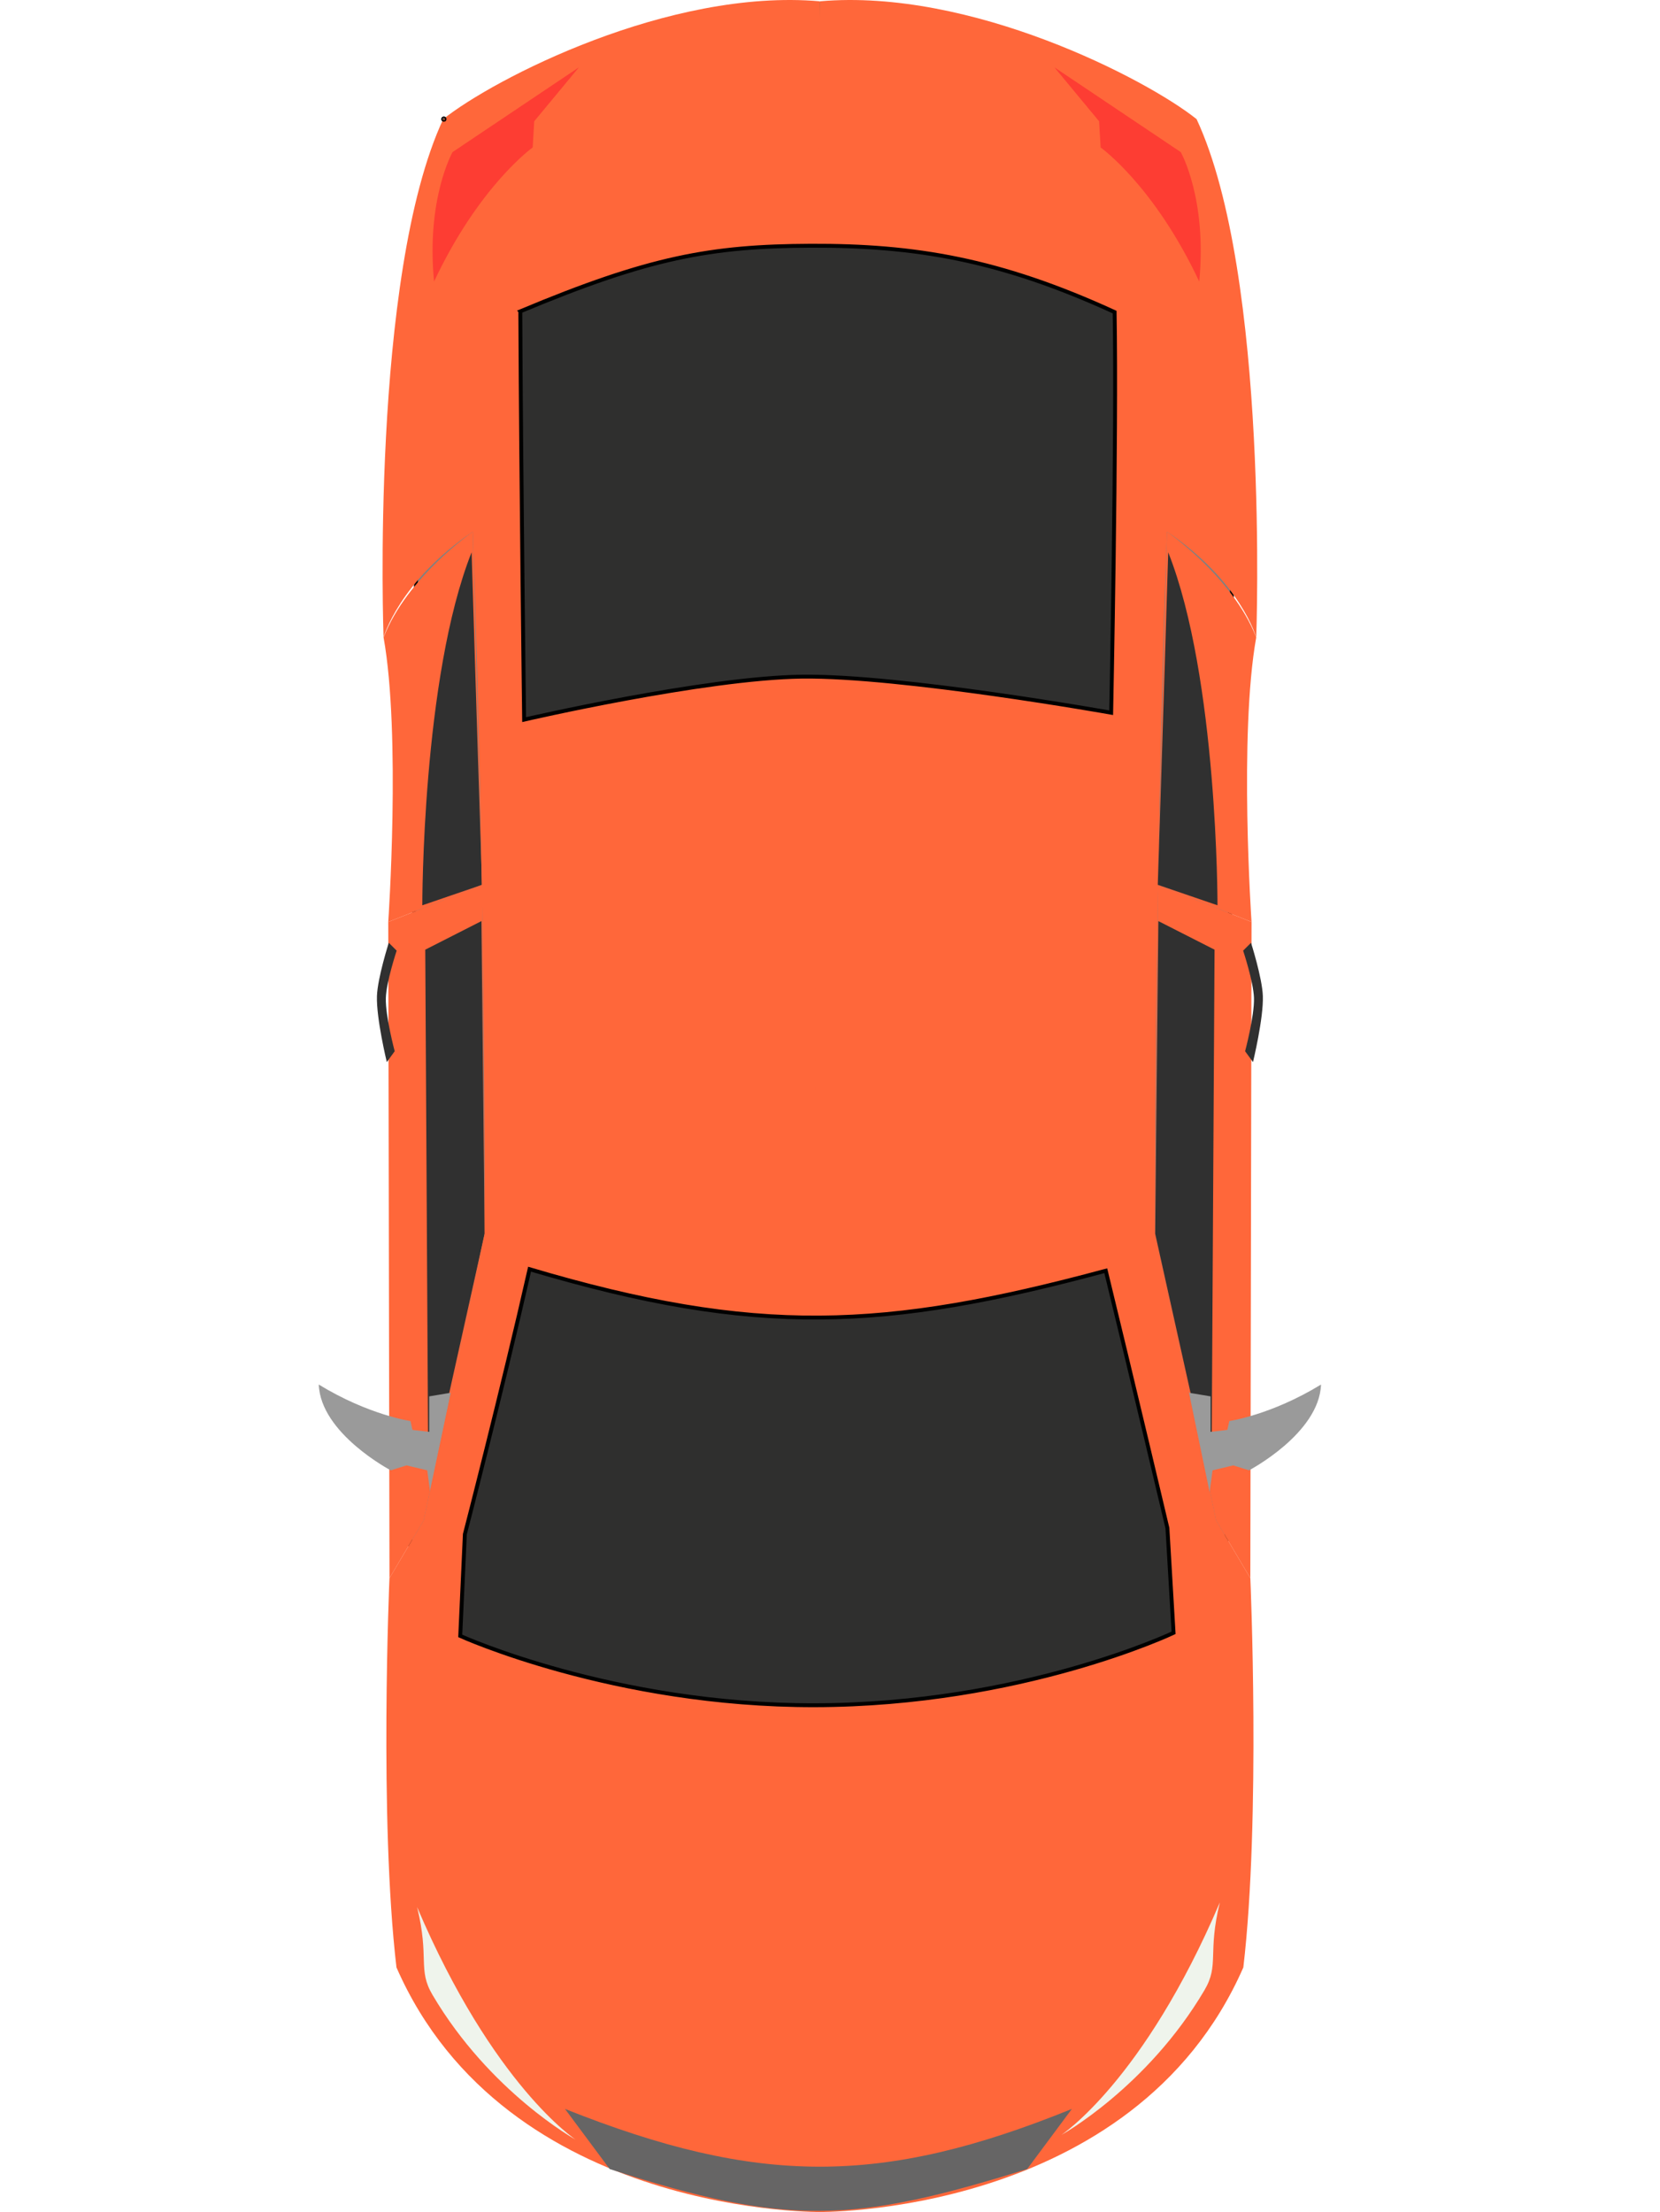 <?xml version="1.0" encoding="UTF-8" standalone="no"?>
<!-- Created with Inkscape (http://www.inkscape.org/) -->

<svg
   width="113mm"
   height="150.568mm"
   viewBox="-21.7 0 113 150.568"
   version="1.1"
   id="svg5"
   inkscape:version="1.1 (c4e8f9e, 2021-05-24)"
   sodipodi:docname="carTrimmed.svg"
   xmlns:inkscape="http://www.inkscape.org/namespaces/inkscape"
   xmlns:sodipodi="http://sodipodi.sourceforge.net/DTD/sodipodi-0.dtd"
   xmlns="http://www.w3.org/2000/svg"
   xmlns:svg="http://www.w3.org/2000/svg">
  <sodipodi:namedview
     id="namedview7"
     pagecolor="#ffffff"
     bordercolor="#666666"
     borderopacity="1.0"
     inkscape:pageshadow="2"
     inkscape:pageopacity="0.0"
     inkscape:pagecheckerboard="0"
     inkscape:document-units="mm"
     showgrid="false"
     inkscape:snap-smooth-nodes="true"
     inkscape:zoom="0.81269033"
     inkscape:cx="182.72643"
     inkscape:cy="319.30982"
     inkscape:window-width="1312"
     inkscape:window-height="779"
     inkscape:window-x="58"
     inkscape:window-y="23"
     inkscape:window-maximized="0"
     inkscape:current-layer="layer1"
     width="68.226mm"
     scale-x="1"
     viewbox-x="-21.7" />
  <defs
     id="defs2" />
  <g
     inkscape:label="Layer 1"
     inkscape:groupmode="layer"
     id="layer1"
     style="display:inline"
     transform="translate(-62.421,-72.081)">
    <path
       style="fill:#808080;fill-opacity:1;stroke:#000000;stroke-width:0.265px;stroke-linecap:butt;stroke-linejoin:miter;stroke-opacity:1"
       d="m 69.099,100.885 -0.553,94.251 55.556,-0.553 0.553,-95.081 z"
       id="path171" />
    <path
       style="fill:#2f6a49;fill-opacity:1;stroke:none;stroke-width:0.265px;stroke-linecap:butt;stroke-linejoin:miter;stroke-opacity:1"
       d="m 80.126,75.607 c -3.146,5.454 -5.163,10.831 -3.987,16.609 10.95,-5.571 29.003,-6.29 40.458,0.051 1.445,-5.802 -0.951,-11.206 -4.098,-16.659 -15.965,-4.496 -15.965,-4.496 -32.373,2e-6 z"
       id="path32797"
       sodipodi:nodetypes="ccccc"
       inkscape:export-filename="/Users/aman/Documents/denso/simulator/trunk.png"
       inkscape:export-xdpi="96"
       inkscape:export-ydpi="96" />
    <g
       id="g32696"
       inkscape:export-filename="/Users/aman/Documents/denso/simulator/RightBack.png"
       inkscape:export-xdpi="96"
       inkscape:export-ydpi="96">
      <path
         style="fill:#ff673a;fill-opacity:1;stroke:none;stroke-width:0.265px;stroke-linecap:butt;stroke-linejoin:miter;stroke-opacity:1"
         d="m 72.909,108.271 c 0,0 -4.486,3.097 -6.077,7.195 1.188,6.619 0.319,19.367 0.319,19.367 l 6.383,-2.526 z"
         id="path25110"
         sodipodi:nodetypes="ccccc" />
      <path
         style="fill:#303030;fill-opacity:1;stroke:none;stroke-width:0.265px;stroke-linecap:butt;stroke-linejoin:miter;stroke-opacity:1"
         d="m 73.534,132.307 -4.065,1.394 c 0,0 -0.025,-15.515 3.356,-24.029 0.285,9.509 0.71,22.635 0.71,22.635 z"
         id="path26977"
         sodipodi:nodetypes="cccc" />
    </g>
    <g
       id="g32682"
       inkscape:export-filename="/Users/aman/Documents/denso/simulator/RightFront.png"
       inkscape:export-xdpi="96"
       inkscape:export-ydpi="96">
      <path
         style="fill:#ff673a;fill-opacity:1;stroke:none;stroke-width:0.265px;stroke-linecap:butt;stroke-linejoin:miter;stroke-opacity:1"
         d="m 67.234,179.497 2.327,-3.929 4.15,-19.511 -0.177,-23.75 -6.383,2.526 z"
         id="path17457" />
      <path
         style="fill:#303030;fill-opacity:1;stroke:none;stroke-width:0.265px;stroke-linecap:butt;stroke-linejoin:miter;stroke-opacity:1"
         d="m 67.186,136.251 c 0,0 -0.762,2.388 -0.805,3.624 -0.053,1.515 0.671,4.497 0.671,4.497 l 0.537,-0.738 c 0,0 -0.641,-2.4 -0.604,-3.624 0.033,-1.101 0.738,-3.222 0.738,-3.222 z"
         id="path24910"
         sodipodi:nodetypes="csccscc" />
      <path
         style="fill:#303030;fill-opacity:1;stroke:none;stroke-width:0.265px;stroke-linecap:butt;stroke-linejoin:miter;stroke-opacity:1"
         d="m 73.495,134.775 -3.826,1.946 0.201,34.902 0.47,-0.403 3.37,-15.163 z"
         id="path22578" />
      <path
         style="fill:#9a9a9a;fill-opacity:1;stroke:none;stroke-width:0.265px;stroke-linecap:butt;stroke-linejoin:miter;stroke-opacity:1"
         d="m 71.406,166.88 -1.468,0.246 v 2.416 l -1.141,-0.134 -0.134,-0.604 c 0,0 -2.85,-0.406 -6.242,-2.483 0.123,3.335 4.9,5.839 4.9,5.839 l 1.074,-0.336 1.409,0.336 0.201,1.477 z"
         id="path20086"
         sodipodi:nodetypes="ccccccccccc" />
    </g>
    <g
       id="g32762"
       inkscape:export-filename="/Users/aman/Documents/denso/simulator/car_body.png"
       inkscape:export-xdpi="96"
       inkscape:export-ydpi="96">
      <path
         style="fill:#ff673a;fill-opacity:1;stroke:none;stroke-width:0.265px;stroke-linecap:butt;stroke-linejoin:miter;stroke-opacity:1"
         d="m 70.894,80.188 c 3.418,-2.734 15.364,-8.915 25.639,-8.019 0.469,45.842 0.308,150.479 0.308,150.479 0,0 -21.666,0.4 -29.132,-16.654 -1.19,-10.136 -0.476,-26.497 -0.476,-26.497 l 2.327,-3.929 4.15,-19.511 c 0,0 0.085,-22.133 -0.802,-47.786 -5.02,3.388 -6.077,7.195 -6.077,7.195 0,0 -0.916,-24.608 4.062,-35.279 z"
         id="path146"
         sodipodi:nodetypes="cccccccccc" />
      <path
         style="fill:#ff673a;fill-opacity:1;stroke:none;stroke-width:0.265px;stroke-linecap:butt;stroke-linejoin:miter;stroke-opacity:1"
         d="m 122.173,80.188 c -3.418,-2.734 -15.364,-8.915 -25.639,-8.019 -0.469,45.842 -0.308,150.479 -0.308,150.479 0,0 21.666,0.4 29.132,-16.654 1.19,-10.136 0.476,-26.497 0.476,-26.497 l -2.327,-3.929 -4.15,-19.511 c 0,0 -0.085,-22.133 0.802,-47.786 5.02,3.388 6.077,7.195 6.077,7.195 0,0 0.916,-24.608 -4.062,-35.279 z"
         id="path819"
         sodipodi:nodetypes="cccccccccc" />
      <path
         style="fill:#2f2f2e;fill-opacity:1;stroke:#000000;stroke-width:0.265px;stroke-linecap:butt;stroke-linejoin:miter;stroke-opacity:1"
         d="m 76.139,93.274 c 0.055,12.003 0.26,27.789 0.26,27.789 0,0 12.259,-2.839 18.907,-2.926 6.784,-0.089 21.055,2.456 21.055,2.456 0,0 0.383,-18.956 0.235,-27.269 -7.83,-3.59 -13.597,-4.545 -20.686,-4.517 -6.789,0.027 -10.993,0.788 -19.772,4.466 z"
         id="path6812"
         sodipodi:nodetypes="ccsccsc" />
      <path
         style="fill:#2f2f2e;fill-opacity:1;stroke:#000000;stroke-width:0.265px;stroke-linecap:butt;stroke-linejoin:miter;stroke-opacity:1"
         d="m 76.77,158.469 c 15.444,4.586 24.145,4.16 39.224,0.105 1.877,7.709 4.195,17.514 4.195,17.514 l 0.419,7.132 c 0,0 -10.312,4.905 -24.436,4.929 -13.705,0.024 -24.122,-4.719 -24.122,-4.719 l 0.315,-6.922 c 0,0 2.561,-9.897 4.405,-18.039 z"
         id="path7993"
         sodipodi:nodetypes="cccccccc" />
      <path
         style="fill:#666565;fill-opacity:1;stroke:none;stroke-width:0.265px;stroke-linecap:butt;stroke-linejoin:miter;stroke-opacity:1"
         d="m 79.182,215.627 3.041,4.09 c 12.136,3.94 16.661,3.659 28.422,0 l 3.041,-4.09 c -12.926,5.245 -21.354,5.238 -34.504,0 z"
         id="path8374"
         sodipodi:nodetypes="ccccc" />
      <path
         style="fill:#eff4ec;fill-opacity:1;stroke:none;stroke-width:0.265px;stroke-linecap:butt;stroke-linejoin:miter;stroke-opacity:1"
         d="m 112.957,217.405 c 0,0 5.617,-3.665 10.802,-15.836 -0.853,3.489 -0.021,4.235 -1.049,5.978 -3.905,6.624 -9.754,9.858 -9.754,9.858 z"
         id="path15905"
         sodipodi:nodetypes="ccsc" />
      <path
         style="fill:#eff4ec;fill-opacity:1;stroke:none;stroke-width:0.265px;stroke-linecap:butt;stroke-linejoin:miter;stroke-opacity:1"
         d="m 79.916,217.724 c 0,0 -5.617,-3.665 -10.802,-15.836 0.853,3.489 0.021,4.235 1.049,5.978 3.905,6.624 9.754,9.858 9.754,9.858 z"
         id="path14109"
         sodipodi:nodetypes="ccsc" />
      <path
         style="fill:#fd3d33;fill-opacity:1;stroke:none;stroke-width:0.265px;stroke-linecap:butt;stroke-linejoin:miter;stroke-opacity:1"
         d="m 122.357,91.243 c 0.543,-5.632 -1.259,-8.81 -1.259,-8.81 l -8.6,-5.768 3.041,3.671 0.105,1.783 c 0,0 3.637,2.582 6.712,9.124 z"
         id="path17422"
         sodipodi:nodetypes="cccccc" />
      <path
         style="fill:#fd3d33;fill-opacity:1;stroke:none;stroke-width:0.265px;stroke-linecap:butt;stroke-linejoin:miter;stroke-opacity:1"
         d="m 70.268,91.243 c -0.543,-5.632 1.259,-8.81 1.259,-8.81 l 8.6,-5.768 -3.041,3.671 -0.105,1.783 c 0,0 -3.637,2.582 -6.712,9.124 z"
         id="path15940"
         sodipodi:nodetypes="cccccc" />
      <circle
         id="path86"
         style="fill:#000000;stroke:#000000;stroke-width:0.265"
         cx="70.935"
         cy="80.188"
         r="0.041" />
      <circle
         id="path88"
         style="fill:#000000;stroke:#000000;stroke-width:0.265"
         cx="70.935"
         cy="80.188"
         r="0.041" />
    </g>
    <g
       id="g130">
      <path
         style="fill:#ff673a;fill-opacity:1;stroke:none;stroke-width:0.265px;stroke-linecap:butt;stroke-linejoin:miter;stroke-opacity:1"
         d="m 125.833,179.497 -2.327,-3.929 -4.15,-19.511 0.177,-23.75 6.383,2.526 z"
         id="path32684" />
      <path
         style="fill:#303030;fill-opacity:1;stroke:none;stroke-width:0.265px;stroke-linecap:butt;stroke-linejoin:miter;stroke-opacity:1"
         d="m 125.881,136.251 c 0,0 0.762,2.388 0.805,3.624 0.053,1.515 -0.671,4.497 -0.671,4.497 l -0.537,-0.738 c 0,0 0.641,-2.4 0.604,-3.624 -0.033,-1.101 -0.738,-3.222 -0.738,-3.222 z"
         id="path32686"
         sodipodi:nodetypes="csccscc" />
      <path
         style="fill:#303030;fill-opacity:1;stroke:none;stroke-width:0.265px;stroke-linecap:butt;stroke-linejoin:miter;stroke-opacity:1"
         d="m 119.572,134.775 3.826,1.946 -0.201,34.902 -0.47,-0.403 -3.37,-15.163 z"
         id="path32688" />
      <path
         style="fill:#9a9a9a;fill-opacity:1;stroke:none;stroke-width:0.265px;stroke-linecap:butt;stroke-linejoin:miter;stroke-opacity:1"
         d="m 121.661,166.88 1.468,0.246 v 2.416 l 1.141,-0.134 0.134,-0.604 c 0,0 2.85,-0.406 6.242,-2.483 -0.123,3.335 -4.9,5.839 -4.9,5.839 l -1.074,-0.336 -1.409,0.336 -0.201,1.477 z"
         id="path32690"
         sodipodi:nodetypes="ccccccccccc" />
    </g>
    <g
       id="g136">
      <path
         style="fill:#ff673a;fill-opacity:1;stroke:none;stroke-width:0.265px;stroke-linecap:butt;stroke-linejoin:miter;stroke-opacity:1"
         d="m 120.158,108.271 c 0,0 4.486,3.097 6.077,7.195 -1.188,6.619 -0.319,19.367 -0.319,19.367 l -6.383,-2.526 z"
         id="path32698"
         sodipodi:nodetypes="ccccc" />
      <path
         style="fill:#303030;fill-opacity:1;stroke:none;stroke-width:0.265px;stroke-linecap:butt;stroke-linejoin:miter;stroke-opacity:1"
         d="m 119.534,132.307 4.065,1.394 c 0,0 0.025,-15.515 -3.356,-24.029 -0.285,9.509 -0.71,22.635 -0.71,22.635 z"
         id="path32700"
         sodipodi:nodetypes="cccc" />
    </g>
  </g>
</svg>
